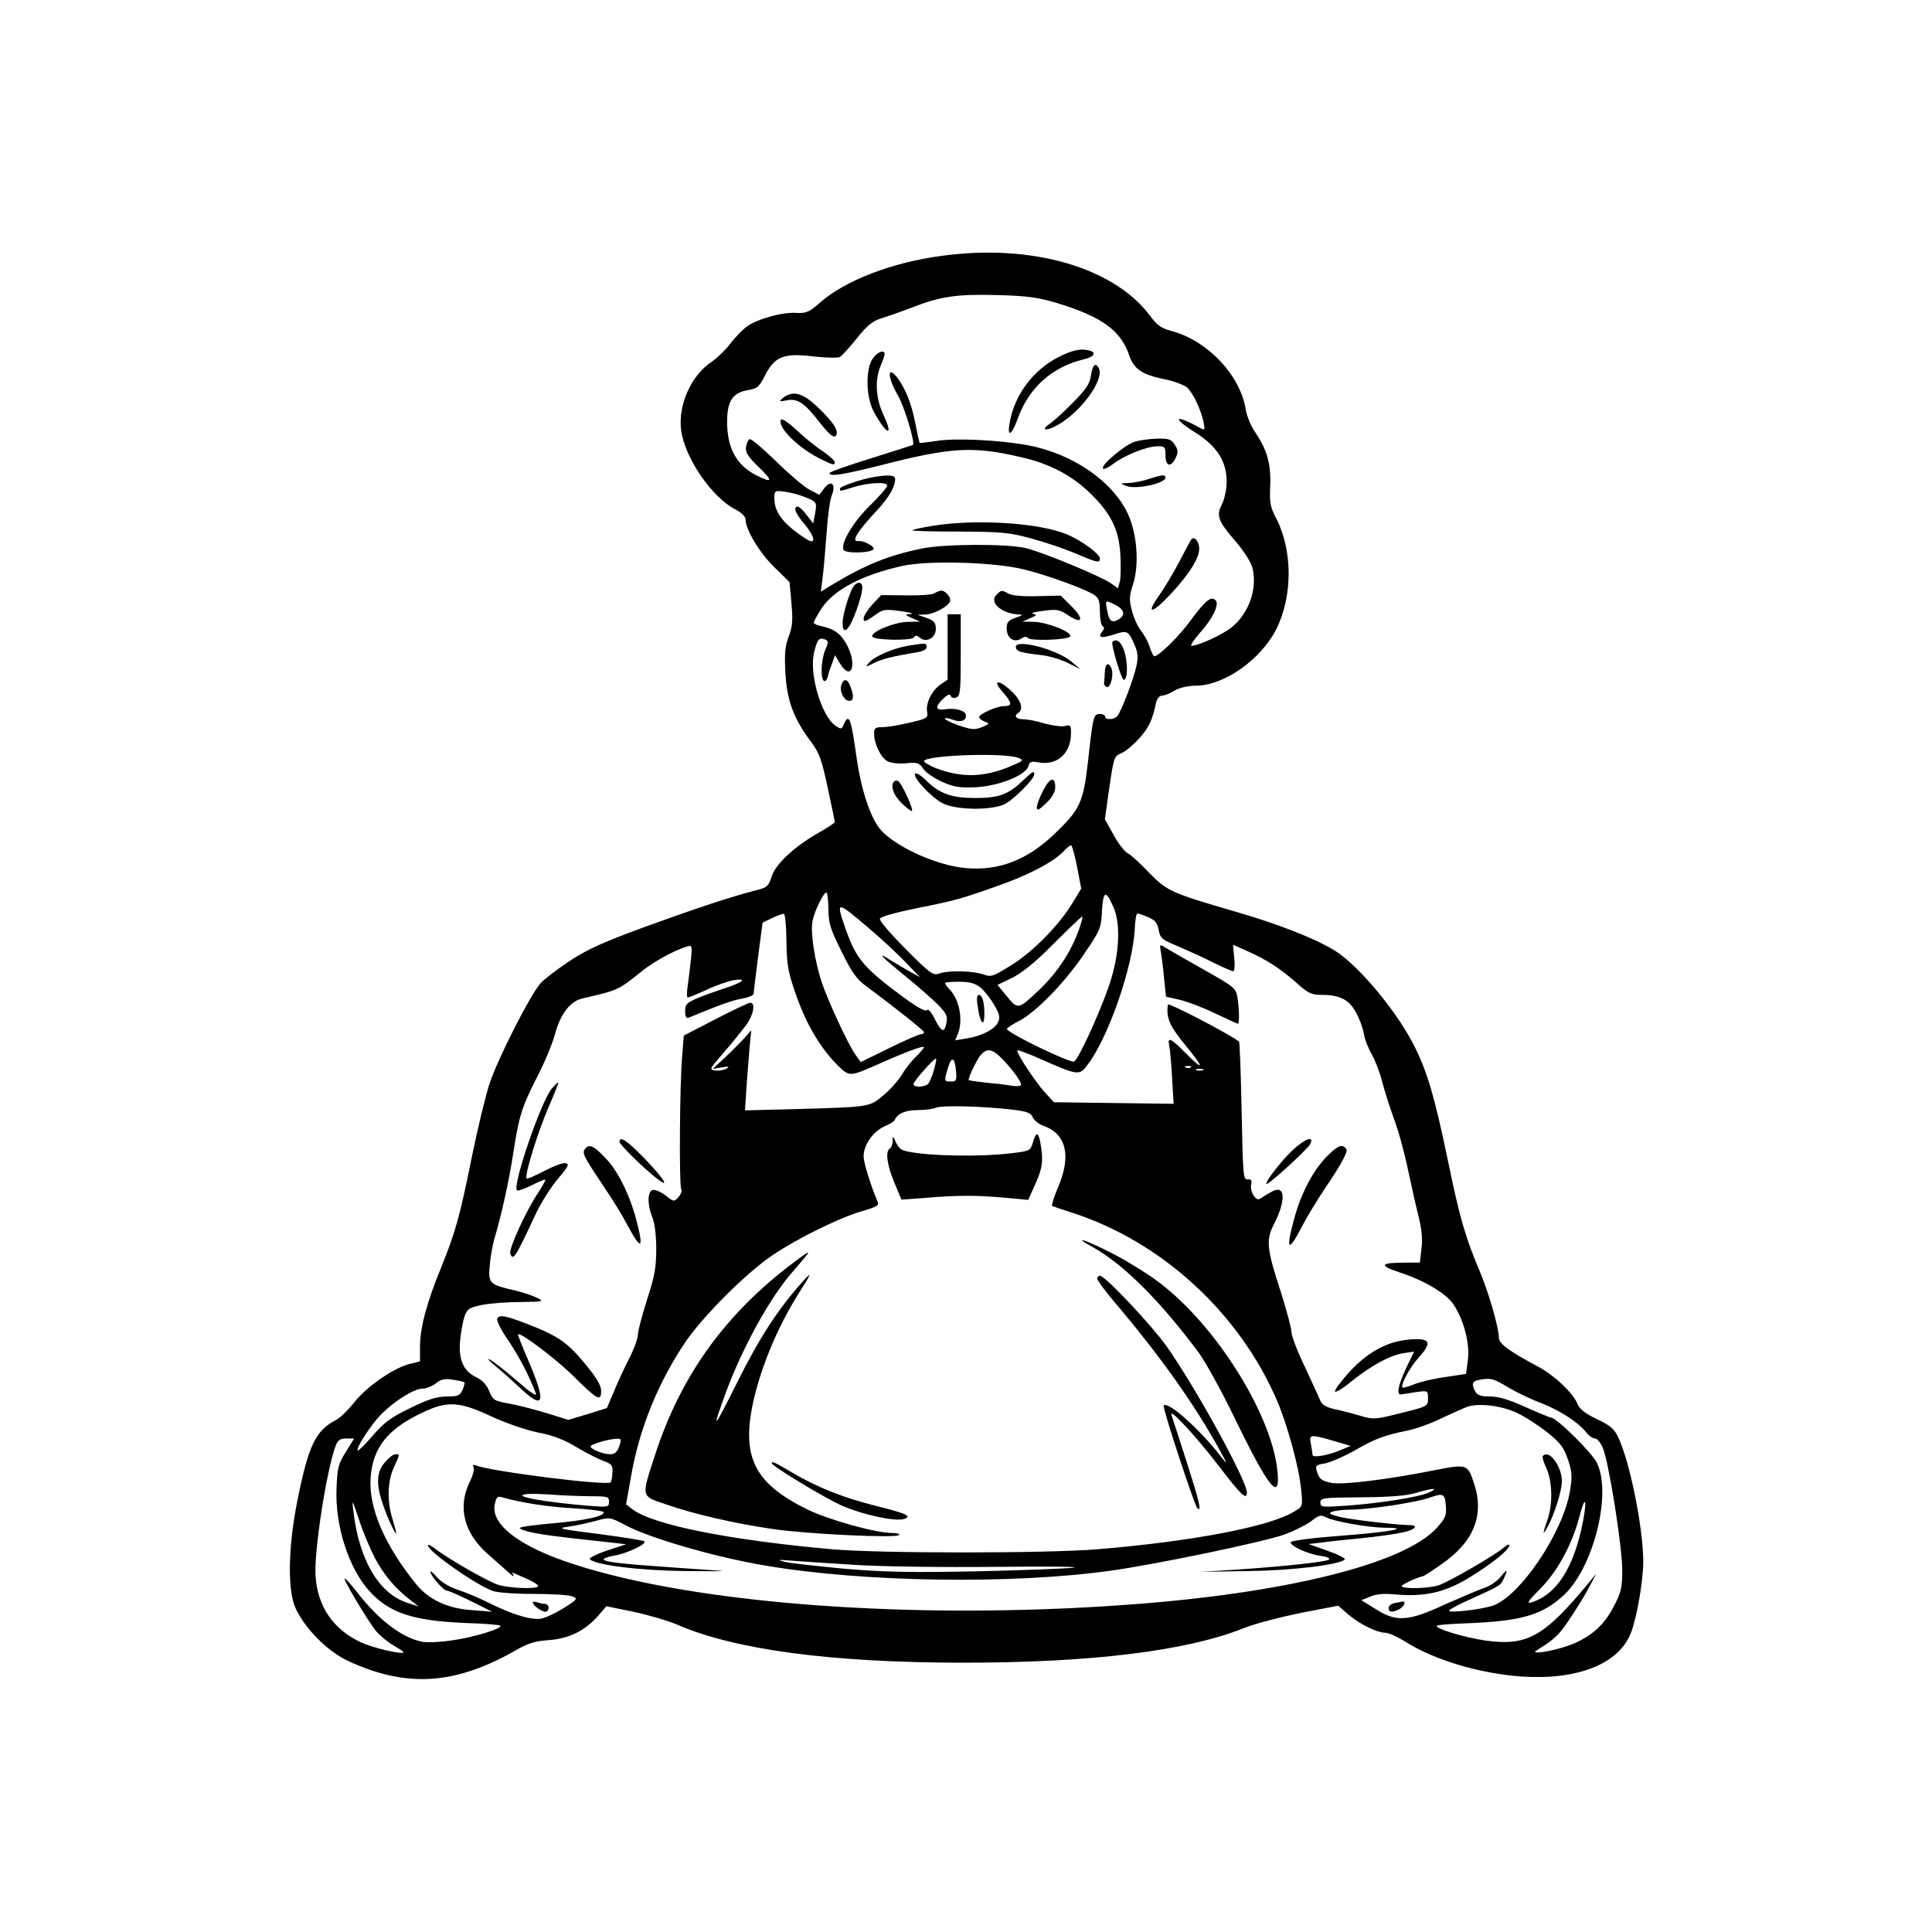 <?xml version="1.0" standalone="no"?>
<!DOCTYPE svg PUBLIC "-//W3C//DTD SVG 20010904//EN"
 "http://www.w3.org/TR/2001/REC-SVG-20010904/DTD/svg10.dtd">
<svg version="1.0" xmlns="http://www.w3.org/2000/svg"
 width="736pt" height="736pt" viewBox="0 0 736 736"
 preserveAspectRatio="xMidYMid meet">

<g transform="translate(0,736) scale(0.1,-0.1)"
fill="#000000" stroke="none">
<path d="M3585 6385 c-188 -25 -365 -94 -459 -176 -42 -37 -54 -43 -90 -41
-57 4 -154 -24 -194 -54 -18 -15 -46 -44 -62 -66 -16 -21 -47 -51 -70 -67 -78
-52 -128 -166 -115 -261 14 -105 118 -256 207 -301 22 -11 38 -27 38 -37 0
-39 53 -127 109 -182 l59 -58 7 -80 c6 -64 4 -89 -10 -126 -14 -36 -17 -66
-13 -139 6 -106 31 -174 97 -262 32 -43 41 -67 64 -175 15 -69 27 -128 27
-132 0 -3 -29 -22 -64 -42 -90 -51 -163 -119 -177 -167 -11 -34 -17 -40 -53
-49 -98 -25 -225 -67 -421 -138 -167 -61 -227 -88 -295 -133 -47 -31 -97 -69
-111 -85 -38 -42 -162 -286 -193 -379 -15 -44 -45 -168 -67 -275 -47 -233 -63
-292 -119 -430 -54 -131 -80 -229 -80 -300 l0 -56 -43 -11 c-62 -17 -162 -87
-209 -147 -22 -28 -52 -57 -67 -65 -78 -40 -105 -95 -147 -302 -37 -183 -40
-352 -6 -420 39 -79 122 -161 199 -197 224 -103 408 -91 643 44 42 24 71 33
122 36 77 6 137 36 187 93 l31 36 103 -21 c56 -12 132 -34 169 -50 217 -94
580 -143 1073 -144 497 -1 867 44 1087 133 40 16 137 41 215 57 l141 27 38
-33 c43 -37 108 -69 141 -70 13 0 46 -15 75 -33 111 -71 287 -123 448 -134
211 -13 365 48 412 164 23 56 48 201 48 274 0 129 -52 386 -97 477 -14 29 -32
44 -80 66 -45 22 -66 38 -74 59 -18 42 -88 108 -150 141 -110 59 -149 87 -149
110 0 37 -37 166 -70 246 -58 137 -79 209 -125 433 -50 239 -77 332 -126 430
-59 118 -181 271 -276 346 -60 49 -225 116 -413 170 -237 69 -255 77 -322 146
-32 34 -69 68 -81 74 -13 7 -38 39 -55 71 l-33 59 17 120 c17 116 18 120 46
132 16 6 46 32 68 56 37 42 50 69 64 136 4 16 13 27 23 27 8 0 30 8 47 19 19
11 51 19 85 19 106 2 243 99 302 213 64 126 64 301 1 424 -23 43 -26 61 -23
125 3 84 -12 136 -57 203 -16 23 -32 61 -36 85 -20 133 -147 266 -286 302 -35
9 -52 21 -78 56 -138 186 -454 277 -797 229z m440 -179 c172 -52 245 -105 277
-200 17 -51 48 -73 131 -90 37 -7 77 -22 89 -32 23 -21 52 -82 63 -132 6 -30
5 -32 -12 -23 -98 55 -113 42 -19 -17 81 -51 119 -109 119 -186 0 -29 -8 -66
-17 -85 -24 -45 -16 -66 49 -141 32 -37 60 -80 66 -103 20 -77 -12 -172 -78
-226 -34 -28 -127 -71 -154 -71 -6 0 8 21 31 48 50 55 76 110 61 125 -17 17
-38 1 -94 -75 -46 -63 -122 -138 -140 -138 -3 0 -11 16 -17 35 -6 20 -22 48
-34 63 -12 15 -27 49 -34 76 -11 42 -10 56 4 99 25 76 16 197 -21 273 -60 124
-211 226 -380 258 -110 20 -278 28 -349 16 -33 -5 -61 -8 -63 -7 -1 2 -9 37
-17 79 -14 72 -38 130 -69 171 -38 47 -36 -1 3 -68 25 -43 67 -182 58 -190 -2
-1 -74 -24 -160 -51 -87 -27 -158 -52 -158 -56 0 -15 49 -7 201 31 261 67 346
72 526 30 108 -24 193 -68 263 -135 81 -78 112 -139 118 -235 2 -43 2 -89 -2
-104 l-7 -26 -27 19 c-39 27 -263 120 -325 134 -71 17 -306 16 -392 -1 -129
-26 -218 -62 -349 -141 l-39 -24 7 55 c4 30 10 106 15 169 4 63 13 128 20 144
17 42 -3 60 -29 26 l-19 -25 -38 20 c-21 11 -78 60 -127 108 -49 48 -94 86
-100 84 -6 -2 -12 -16 -14 -30 -3 -21 8 -37 49 -77 55 -53 52 -62 -9 -31 -77
39 -112 104 -112 204 0 80 21 111 80 121 36 6 42 12 65 57 37 72 72 85 185 71
47 -5 91 -6 99 -2 8 4 37 36 65 71 41 51 61 67 96 77 25 8 74 25 110 39 113
44 173 53 325 49 116 -3 155 -8 230 -30z m-963 -738 c50 -19 51 -21 43 -64
l-7 -38 -25 32 c-13 18 -29 32 -34 32 -19 0 -8 -28 27 -68 19 -23 34 -49 32
-58 -2 -12 -15 -7 -58 24 -62 45 -90 86 -90 132 0 31 1 32 38 27 20 -2 54 -11
74 -19z m838 -277 c93 -23 232 -74 268 -97 18 -12 22 -24 22 -64 0 -27 5 -52
10 -55 8 -5 7 -11 -1 -21 -19 -23 -3 -27 45 -11 51 17 55 15 80 -44 11 -27 12
-46 5 -77 -10 -48 -57 -171 -72 -189 -11 -15 -47 -17 -47 -3 0 6 -9 10 -20 10
-24 0 -26 -6 -45 -179 -18 -158 -30 -184 -127 -277 -104 -100 -212 -142 -338
-131 -120 10 -291 92 -336 160 -36 55 -64 147 -80 255 -22 157 -29 178 -50
132 -8 -19 -10 -19 -32 -4 -53 37 -100 197 -81 277 12 51 19 60 42 51 13 -5
14 -10 1 -39 -16 -38 -19 -111 -5 -119 5 -3 12 5 15 19 3 13 11 36 17 51 l10
28 20 -33 c41 -67 65 -6 27 69 -23 45 -49 64 -100 75 -16 3 -28 9 -28 13 0 5
14 30 31 56 47 70 154 126 306 160 99 22 348 15 463 -13z m350 -136 c35 -18
38 -40 9 -56 -25 -13 -34 -5 -42 39 -7 37 -6 37 33 17z m-147 -997 l16 -83
-32 -53 c-52 -86 -151 -187 -233 -238 -71 -44 -78 -47 -108 -36 -39 14 -135
16 -169 3 -22 -8 -34 0 -127 94 -56 56 -101 108 -98 115 2 8 61 24 144 41 146
29 168 35 329 93 104 38 191 85 227 123 12 13 24 23 28 23 4 0 14 -37 23 -82z
m-947 -161 c0 -54 7 -76 50 -162 39 -80 58 -106 94 -132 99 -73 219 -168 220
-175 0 -5 -6 -8 -12 -8 -7 0 -62 -24 -121 -53 l-108 -53 -20 28 c-28 39 -103
201 -128 274 -27 81 -44 191 -36 234 7 38 42 110 53 110 4 0 7 -28 8 -63z
m1085 9 c27 -60 25 -163 -7 -272 -25 -88 -122 -306 -142 -318 -13 -8 -263 113
-256 125 3 5 23 18 45 29 64 33 171 142 245 250 66 97 69 103 72 170 5 77 14
81 43 16z m-931 -82 c47 -40 110 -98 140 -130 l55 -57 -50 28 c-27 16 -60 35
-72 43 -46 29 -20 3 65 -66 48 -39 104 -88 126 -110 33 -35 37 -44 31 -71 -8
-38 -19 -33 -46 21 -12 24 -24 36 -28 30 -4 -7 -33 8 -81 43 -161 118 -189
152 -230 270 -36 105 -35 105 90 -1z m-314 -47 c1 -87 5 -116 33 -197 38 -113
93 -208 156 -272 52 -52 47 -52 170 2 96 43 165 68 165 61 0 -4 -14 -20 -31
-37 -17 -16 -41 -47 -54 -69 -13 -22 -45 -57 -70 -78 -53 -44 -48 -44 -329
-52 l-198 -5 6 92 c4 51 9 120 12 153 l6 60 -33 -37 c-19 -20 -52 -53 -74 -73
l-40 -37 35 6 c27 4 31 3 17 -5 -10 -6 -29 -9 -42 -7 -24 3 -23 5 32 68 31 36
69 83 85 104 29 40 37 86 16 86 -7 0 -67 -29 -133 -63 l-120 -62 -6 -75 c-10
-108 -12 -496 -4 -510 4 -6 -1 -20 -10 -30 -17 -19 -18 -19 -51 7 -19 14 -41
23 -49 19 -19 -7 -19 -56 0 -103 9 -22 15 -68 15 -121 0 -70 -6 -104 -35 -193
-19 -60 -35 -120 -35 -134 0 -14 -16 -58 -37 -98 -20 -39 -46 -97 -58 -127
l-23 -54 -73 -23 -74 -22 -77 24 c-42 13 -107 30 -143 37 -63 11 -67 14 -81
48 -10 24 -26 42 -49 53 -50 24 -69 67 -62 141 3 34 11 75 17 92 10 28 18 33
67 43 31 6 97 11 147 11 85 1 89 2 64 15 -15 8 -53 21 -86 29 -99 23 -103 26
-96 99 3 34 12 82 20 107 23 77 53 210 69 315 22 144 33 178 90 290 29 55 60
130 70 168 20 74 57 122 102 133 141 33 135 30 228 104 47 38 123 79 171 94
20 6 21 4 17 -41 -3 -26 -8 -72 -12 -100 -5 -29 -5 -53 -1 -53 4 0 36 13 71
29 35 17 82 33 104 37 55 9 35 -9 -35 -31 -30 -10 -76 -26 -102 -37 -42 -18
-48 -24 -48 -50 0 -20 4 -28 13 -25 131 54 170 67 205 73 23 4 42 12 43 18 0
6 8 69 17 141 l17 130 35 17 c19 9 40 17 45 17 6 1 10 -40 11 -102z m1378 89
c26 -11 35 -22 40 -49 6 -31 12 -37 74 -62 37 -16 97 -43 134 -62 37 -18 71
-33 76 -33 5 0 7 23 4 50 l-5 51 54 -24 c73 -32 127 -67 189 -122 43 -39 57
-45 94 -45 68 0 104 -17 130 -64 13 -22 27 -59 31 -81 3 -22 17 -58 30 -80 13
-23 31 -69 40 -104 9 -36 30 -101 46 -145 17 -45 41 -134 54 -198 14 -65 32
-146 41 -180 10 -42 14 -80 9 -115 l-6 -53 -52 0 c-100 0 -107 -10 -26 -37 93
-30 178 -80 206 -122 39 -58 63 -149 55 -211 l-7 -54 -80 -12 c-44 -6 -98 -19
-119 -28 -22 -9 -41 -14 -43 -12 -9 9 27 76 62 115 53 58 43 75 -36 68 -85 -7
-159 -48 -230 -125 -32 -36 -56 -68 -53 -73 2 -5 32 13 64 40 76 60 143 97
196 106 l41 6 -28 -58 c-32 -67 -41 -109 -21 -105 8 1 34 5 58 9 44 6 44 5 44
-24 0 -30 -1 -31 -103 -56 -98 -25 -106 -25 -153 -11 -27 8 -71 20 -97 25 -38
9 -51 17 -59 37 -6 15 -33 73 -59 129 -27 56 -49 114 -49 128 0 14 -18 81 -39
148 -56 171 -59 202 -28 263 46 90 44 151 -5 126 -13 -7 -31 -17 -40 -24 -15
-10 -20 -9 -32 7 -8 11 -12 30 -10 42 4 16 1 21 -13 20 -17 -2 -18 14 -23 260
-3 144 -7 263 -10 265 -40 31 -270 150 -271 141 -7 -51 7 -82 67 -155 73 -88
73 -103 -1 -28 -54 55 -68 61 -61 28 3 -13 8 -68 11 -123 l6 -100 -228 3 -228
3 -35 38 c-37 41 -111 153 -104 160 2 2 45 -14 96 -37 137 -60 140 -60 172
-17 79 104 172 373 179 517 1 32 6 58 10 58 4 0 23 -6 41 -14z m-266 -53 c-29
-81 -81 -158 -146 -221 -83 -79 -84 -79 -126 -28 l-36 44 56 27 c38 19 89 60
157 129 56 56 105 103 109 104 4 1 -2 -24 -14 -55z m-374 -214 c14 -11 38 -41
52 -65 22 -37 25 -50 16 -68 -12 -27 -62 -53 -120 -62 l-43 -7 11 27 c19 51 5
126 -30 164 -11 11 -20 24 -20 27 0 3 24 5 54 5 39 0 60 -6 80 -21z m87 -276
c40 -42 69 -83 69 -96 0 -5 -17 -6 -37 -3 -21 4 -66 9 -100 12 -35 4 -63 8
-63 10 0 13 33 81 47 96 24 27 45 22 84 -19z m-263 -39 c-6 -21 -16 -45 -21
-51 -11 -15 -57 -17 -57 -3 0 11 81 102 86 97 2 -2 -2 -21 -8 -43z m84 -4 c3
-36 1 -40 -19 -40 -27 0 -27 0 -12 51 14 47 26 43 31 -11z m895 14 c-3 -3 -12
-4 -19 -1 -8 3 -5 6 6 6 11 1 17 -2 13 -5z m46 -11 c-7 -2 -19 -2 -25 0 -7 3
-2 5 12 5 14 0 19 -2 13 -5z m-728 -150 c57 -7 72 -12 79 -29 5 -12 24 -27 42
-33 86 -31 106 -114 55 -233 -16 -38 -26 -70 -23 -72 4 -2 39 -14 77 -26 340
-110 636 -381 780 -716 40 -94 84 -254 92 -341 6 -62 6 -62 -28 -82 -94 -57
-386 -113 -749 -143 -197 -16 -828 -16 -1010 0 -392 35 -682 93 -760 152 l-25
19 18 101 c31 184 103 362 209 519 68 99 232 263 332 330 95 64 255 143 343
168 49 14 62 21 57 33 -27 64 -54 150 -54 175 0 43 34 92 77 113 21 9 40 20
41 25 12 25 38 37 85 38 29 0 61 4 72 9 22 10 177 6 290 -7z m-2086 -1039 c2
-2 -1 -15 -7 -29 -10 -22 -18 -25 -60 -25 -37 0 -70 -10 -139 -44 -73 -35
-100 -55 -143 -105 -29 -34 -55 -59 -57 -57 -9 8 52 101 90 139 51 51 125 97
156 97 15 0 37 9 51 20 20 16 34 19 65 14 22 -3 42 -8 44 -10z m3976 -19 c32
-19 88 -46 126 -60 71 -28 142 -73 172 -112 10 -13 25 -23 33 -23 8 0 22 -16
30 -36 23 -54 74 -377 74 -466 0 -67 -4 -84 -33 -139 -37 -72 -89 -117 -169
-147 -64 -23 -154 -37 -124 -19 68 42 86 59 126 120 25 37 58 90 73 119 l28
53 -33 -40 c-167 -201 -231 -236 -387 -215 -84 12 -198 47 -187 57 3 3 54 7
113 9 208 8 287 31 369 106 113 103 185 385 128 504 -17 38 -155 174 -176 174
-4 0 -48 18 -97 40 -62 28 -102 40 -134 40 -36 0 -49 5 -57 19 -15 29 -12 39
13 44 45 9 56 6 112 -28z m-3875 -110 c56 -26 131 -52 179 -62 59 -11 101 -28
149 -57 37 -22 83 -45 102 -52 31 -11 35 -17 33 -44 0 -17 -4 -34 -7 -37 -14
-14 -451 41 -512 64 -12 4 -15 3 -10 -6 4 -6 -2 -32 -15 -57 -46 -96 -22 -193
68 -273 26 -23 61 -54 78 -69 16 -15 25 -21 21 -13 -5 8 -5 12 0 9 5 -2 28
-13 52 -23 23 -10 42 -22 42 -27 0 -13 -114 -9 -156 6 -42 15 -192 101 -236
136 -16 12 -28 18 -28 13 0 -22 177 -147 245 -173 17 -7 84 -12 155 -12 68 0
135 -4 149 -9 23 -9 22 -11 -30 -44 -30 -19 -68 -37 -86 -41 -37 -7 -109 14
-203 61 -36 18 -88 40 -117 49 -32 11 -62 29 -78 47 -14 17 -25 26 -25 21 0
-15 50 -72 63 -72 7 0 48 -18 92 -40 l80 -40 -75 6 c-94 6 -165 39 -213 97
-122 150 -184 294 -175 410 9 114 66 184 198 246 94 45 140 42 260 -14z m3910
12 c30 -14 82 -48 115 -74 50 -40 63 -58 78 -103 16 -47 17 -65 8 -119 -26
-160 -194 -408 -298 -439 -50 -15 -163 -27 -163 -18 0 4 35 23 78 42 117 53
119 54 131 81 17 36 13 38 -14 4 -14 -16 -42 -35 -63 -41 -20 -7 -86 -35 -147
-62 -140 -65 -186 -68 -264 -18 l-55 34 35 14 c23 10 53 12 94 8 110 -10 187
7 277 61 88 53 158 109 158 126 0 6 -10 2 -22 -9 -32 -28 -206 -129 -247 -143
-39 -13 -141 -15 -141 -3 0 6 61 34 80 37 3 0 33 19 67 43 128 87 170 190 127
315 -23 69 -27 70 -145 47 -179 -36 -359 -58 -397 -49 -39 8 -47 15 -56 46 -6
19 -2 23 31 28 21 4 72 26 113 49 80 46 113 58 201 76 31 6 90 27 130 47 41
19 85 39 99 44 45 15 132 4 190 -24z m-700 -106 l65 -19 -35 -15 c-48 -21
-110 -32 -110 -19 0 5 -3 24 -6 41 -8 37 -3 38 86 12z m-3763 -43 c-29 -46
-32 -61 -35 -139 -6 -140 46 -303 125 -390 76 -84 167 -114 371 -122 68 -2
125 -7 128 -10 10 -10 -102 -45 -184 -56 -46 -7 -98 -9 -115 -5 -78 16 -166
84 -248 190 -23 30 -44 53 -46 50 -5 -4 79 -145 115 -194 14 -18 45 -45 69
-59 24 -14 43 -27 41 -28 -9 -8 -116 17 -162 38 -106 49 -166 136 -174 253 -6
94 42 405 77 497 8 21 17 27 40 27 l30 0 -32 -52z m1042 22 c-8 -22 -17 -30
-35 -30 -26 0 -74 19 -74 30 0 8 65 27 97 29 20 1 21 -1 12 -29z m3084 -176
c-41 -18 -188 -41 -315 -50 -92 -6 -98 -6 -98 12 0 18 10 19 158 20 110 1 172
6 207 17 63 19 90 20 48 1z m-3190 -14 c62 0 67 -2 67 -21 0 -21 -3 -21 -82
-15 -140 12 -248 29 -248 39 0 6 35 8 98 4 53 -4 127 -7 165 -7z m3255 -38 c3
-35 -2 -46 -34 -82 -124 -138 -581 -251 -1189 -294 -806 -58 -1635 3 -2102
156 -204 66 -315 151 -298 228 6 27 10 31 28 26 68 -20 176 -37 274 -42 62 -4
113 -10 113 -15 0 -16 -70 -31 -192 -42 -71 -6 -128 -14 -128 -18 0 -4 21 -12
47 -17 43 -9 85 -15 298 -38 l60 -7 -73 -24 c-41 -14 -70 -29 -65 -33 22 -22
187 -43 363 -45 102 -1 163 -1 135 1 -27 2 -117 8 -200 14 -184 13 -245 20
-245 30 0 4 18 10 41 14 47 8 124 44 114 54 -4 4 -82 16 -173 28 -152 19 -162
22 -117 28 28 4 74 14 104 22 54 15 54 15 113 -16 94 -50 342 -122 533 -154
375 -64 940 -72 1313 -20 170 23 597 112 667 139 36 13 81 36 100 50 29 23 37
25 56 15 29 -16 161 -39 223 -40 106 0 25 -16 -160 -30 -109 -8 -195 -19 -197
-25 -3 -14 66 -46 114 -52 22 -3 37 -9 32 -14 -9 -9 -168 -26 -358 -39 l-130
-8 180 3 c169 2 348 24 368 44 4 4 -25 19 -65 33 l-73 26 45 5 c25 4 95 11
155 17 61 6 131 16 158 22 49 10 64 28 25 28 -49 1 -216 20 -263 31 -40 10
-46 14 -30 20 11 4 44 8 74 8 72 1 251 28 298 46 51 18 58 15 61 -33z m-4080
-197 c34 -64 75 -113 132 -158 l35 -27 -46 15 c-107 36 -182 165 -203 350 -6
46 -4 43 22 -35 15 -47 43 -112 60 -145z m4603 142 c-34 -178 -101 -283 -199
-312 -18 -5 -8 9 35 52 66 66 122 169 150 276 21 81 30 70 14 -16z m-2781
-168 c106 -7 335 -10 540 -8 195 2 330 1 300 -3 -30 -4 -197 -10 -370 -14
-253 -5 -352 -3 -505 10 -104 10 -206 21 -225 26 -30 8 -28 9 20 5 30 -2 138
-10 240 -16z"/>
<path d="M4033 6000 c-97 -49 -169 -145 -187 -252 -10 -57 9 -46 32 20 43 116
130 194 250 223 51 12 51 33 1 37 -23 2 -55 -7 -96 -28z"/>
<path d="M3324 5993 c-27 -40 -25 -144 3 -198 50 -93 80 -104 38 -14 -29 62
-33 132 -10 186 8 19 15 39 15 44 0 19 -29 8 -46 -18z"/>
<path d="M4156 5929 c-5 -32 -19 -53 -69 -103 -34 -35 -73 -70 -86 -79 -42
-28 -14 -31 32 -4 91 54 177 176 152 216 -12 21 -23 11 -29 -30z"/>
<path d="M2984 5845 c-18 -15 -17 -16 13 -10 42 8 68 -10 127 -86 35 -44 51
-58 59 -50 16 16 -7 52 -69 111 -57 54 -93 63 -130 35z"/>
<path d="M2975 5761 c-15 -26 62 -104 144 -146 56 -28 61 -29 61 -15 0 5 -21
24 -47 42 -27 17 -71 54 -100 81 -29 27 -54 44 -58 38z"/>
<path d="M4322 5677 c-38 -12 -131 -91 -120 -102 4 -4 22 5 42 20 43 32 126
65 166 65 28 0 30 -3 30 -35 0 -42 21 -47 39 -9 10 22 9 31 -4 50 -13 21 -23
24 -68 23 -28 -1 -67 -6 -85 -12z"/>
<path d="M3330 5543 c-48 -8 -130 -36 -130 -44 0 -11 -4 -12 54 6 57 17 126
20 126 5 0 -6 -29 -40 -65 -75 -64 -62 -112 -143 -102 -169 6 -16 110 -13 115
3 3 10 -39 32 -56 30 -32 -5 -9 33 70 118 46 50 68 88 68 119 0 14 -25 16 -80
7z"/>
<path d="M4375 5535 c-22 -8 -56 -14 -75 -15 -34 -1 -34 -2 -10 -11 37 -15
150 9 150 32 0 12 -16 10 -65 -6z"/>
<path d="M3548 5356 c-37 -6 -69 -13 -72 -16 -2 -3 77 -5 177 -5 164 -1 191
-3 278 -27 52 -14 128 -40 168 -57 82 -35 91 -37 91 -18 0 17 -72 69 -125 91
-106 45 -353 60 -517 32z"/>
<path d="M4537 5303 c-3 -4 -23 -42 -45 -84 -22 -42 -56 -99 -76 -127 -53 -74
-28 -72 42 3 75 80 115 145 110 181 -3 27 -21 43 -31 27z"/>
<path d="M3253 5128 c-16 -20 -43 -109 -43 -140 0 -54 26 -29 54 51 26 74 27
101 7 101 -5 0 -13 -6 -18 -12z"/>
<path d="M3560 5100 c-8 -6 -57 -9 -109 -8 l-94 1 -34 -36 c-18 -20 -33 -44
-33 -52 0 -17 6 -15 51 17 22 16 33 18 90 10 35 -5 53 -10 39 -11 -25 -2 -25
-2 5 -16 l30 -13 -47 -1 c-51 -1 -141 -38 -135 -56 5 -14 150 -17 159 -3 5 9
11 8 23 -2 25 -20 61 1 60 35 0 23 -7 31 -35 41 l-35 12 30 1 c35 1 95 35 95
54 0 16 -20 37 -34 37 -6 0 -18 -5 -26 -10z"/>
<path d="M3796 5094 c-30 -29 21 -73 88 -75 14 0 10 -4 -14 -12 -29 -10 -35
-17 -35 -41 0 -37 27 -56 55 -39 11 8 21 9 25 3 8 -13 157 -8 162 6 6 17 -89
54 -139 55 l-43 1 30 13 c25 11 26 13 10 17 -11 2 7 7 39 11 53 7 63 5 97 -18
53 -35 60 -13 10 36 l-40 40 -88 -2 c-54 -2 -96 2 -110 9 -28 15 -28 15 -47
-4z"/>
<path d="M3610 4896 l0 -125 -29 -20 c-33 -24 -55 -71 -49 -104 4 -22 -1 -25
-67 -40 -39 -10 -86 -17 -103 -17 -28 0 -32 -4 -32 -25 0 -39 26 -92 51 -105
12 -7 43 -10 70 -8 43 5 50 2 65 -19 8 -14 40 -36 70 -50 47 -21 67 -25 132
-22 88 5 191 46 200 81 4 16 11 19 36 14 73 -14 126 33 126 112 0 29 -2 32
-24 26 -13 -3 -47 2 -77 10 -29 9 -65 16 -81 16 -28 0 -37 13 -18 25 20 13 9
49 -26 81 -49 47 -76 45 -35 -1 37 -43 39 -55 6 -55 -28 0 -95 -30 -95 -42 0
-5 10 -12 21 -17 20 -7 20 -8 -10 -21 -28 -11 -39 -10 -87 6 -29 10 -54 22
-54 26 0 4 12 3 27 -3 31 -12 53 -6 53 15 0 19 -39 30 -80 24 -37 -6 -39 10
-6 41 16 15 25 19 28 10 2 -7 11 -10 21 -6 15 6 17 25 17 162 l0 155 -25 0
-25 0 0 -124z m269 -423 c22 -9 21 -11 -29 -32 -101 -43 -189 -45 -288 -6 -23
10 -42 21 -42 25 0 23 305 34 359 13z"/>
<path d="M4238 4915 c-7 -7 34 -145 43 -145 14 0 16 55 5 99 -10 41 -31 62
-48 46z"/>
<path d="M3459 4900 c-58 -10 -129 -41 -149 -65 -14 -17 -14 -17 17 -2 30 16
74 27 166 42 23 4 37 11 37 20 0 16 -3 16 -71 5z"/>
<path d="M3870 4896 c0 -17 15 -22 92 -31 32 -3 79 -17 105 -30 l48 -24 -34
29 c-54 46 -211 87 -211 56z"/>
<path d="M4209 4800 c-1 -16 -2 -35 -3 -42 -1 -6 4 -13 10 -15 14 -5 27 42 19
68 -10 29 -25 23 -26 -11z"/>
<path d="M3205 4750 c-8 -24 11 -60 30 -60 17 0 19 18 5 54 -11 31 -26 33 -35
6z"/>
<path d="M3486 4412 c-9 -14 62 -90 105 -112 49 -26 184 -28 235 -4 34 16 114
96 114 114 0 15 -4 13 -46 -26 -53 -51 -91 -64 -179 -64 -89 0 -135 16 -186
66 -20 20 -39 32 -43 26z"/>
<path d="M3406 4383 c-15 -16 -3 -52 29 -83 19 -18 37 -32 39 -29 7 6 -39 105
-52 113 -5 3 -12 3 -16 -1z"/>
<path d="M3992 4378 c-18 -24 -42 -77 -42 -94 0 -14 8 -10 35 16 24 23 35 43
35 62 0 30 -11 36 -28 16z"/>
<path d="M2103 3214 c-41 -46 -154 -376 -133 -389 4 -2 29 6 56 20 26 13 50
23 51 21 2 -2 -10 -24 -27 -50 -45 -66 -113 -215 -106 -232 11 -28 18 -18 99
156 20 41 57 100 83 130 40 47 44 56 28 59 -10 2 -47 -12 -81 -30 -34 -18 -64
-31 -67 -28 -9 9 42 175 84 272 22 50 38 92 37 93 -1 2 -12 -8 -24 -22z"/>
<path d="M2360 3010 c0 -10 93 -102 143 -140 51 -40 27 -1 -46 75 -67 69 -97
90 -97 65z"/>
<path d="M2230 2985 c-14 -17 -9 -27 70 -145 32 -47 72 -112 89 -145 54 -101
65 -96 35 18 -23 89 -66 178 -109 226 -49 54 -69 65 -85 46z"/>
<path d="M1894 2336 c-3 -7 16 -45 42 -82 41 -61 77 -129 105 -201 6 -16 -18
0 -73 48 -45 39 -91 75 -103 80 -11 6 -2 -5 20 -23 22 -18 66 -57 97 -86 92
-87 100 -56 29 109 -22 51 -39 94 -38 96 9 9 144 -93 210 -158 93 -92 107
-100 107 -58 0 22 -17 50 -64 107 -66 79 -100 103 -222 150 -77 30 -104 35
-110 18z"/>
<path d="M4423 3730 c3 -19 9 -65 12 -101 l7 -66 53 -12 c29 -7 90 -30 135
-52 45 -21 83 -39 86 -39 6 0 5 59 -2 101 -6 35 -13 40 -128 105 -66 37 -132
75 -145 83 -24 15 -24 15 -18 -19z"/>
<path d="M4927 2981 c-44 -40 -114 -131 -101 -131 11 0 154 131 165 151 17 34
-18 22 -64 -20z"/>
<path d="M5057 2957 c-53 -53 -100 -141 -126 -237 -34 -123 -24 -135 28 -34
19 37 58 101 86 143 54 79 85 133 85 149 0 6 -7 13 -15 16 -10 4 -31 -10 -58
-37z"/>
<path d="M3725 3523 c9 -63 25 -79 25 -26 0 48 -8 73 -22 73 -7 0 -8 -18 -3
-47z"/>
<path d="M3935 3008 c-10 -32 -12 -33 -80 -41 -145 -18 -394 -8 -424 16 -7 6
-17 20 -21 32 -9 19 -9 19 -9 -2 -1 -12 -5 -25 -11 -28 -18 -11 -11 -63 17
-130 l27 -65 95 7 c122 10 194 10 302 0 l86 -8 27 60 c28 62 31 90 20 154 -8
46 -17 47 -29 5z"/>
<path d="M4163 2609 c117 -65 259 -207 405 -404 24 -33 85 -143 134 -244 132
-273 178 -329 164 -200 -25 218 -236 552 -451 714 -42 32 -118 79 -168 105
-105 55 -172 77 -84 29z"/>
<path d="M3020 2548 c-258 -195 -426 -428 -524 -729 -54 -166 -56 -157 44
-191 104 -36 259 -72 405 -93 129 -19 466 -35 479 -23 6 4 -5 8 -25 8 -63 0
-243 50 -326 91 -192 95 -244 191 -209 382 27 141 94 306 180 442 47 74 51 84
16 45 -95 -105 -167 -216 -251 -385 -94 -188 -100 -193 -42 -35 63 169 166
356 250 452 81 94 82 95 3 36z"/>
<path d="M4180 2489 c0 -7 33 -51 73 -98 169 -200 297 -380 394 -556 30 -55
30 -57 5 -25 -81 105 -202 213 -219 196 -6 -6 116 -377 128 -391 19 -19 7 28
-42 181 -28 86 -53 164 -56 173 -12 33 91 -78 178 -191 86 -113 109 -135 109
-104 0 46 -196 402 -307 559 -59 82 -233 267 -253 267 -5 0 -10 -5 -10 -11z"/>
<path d="M2940 1786 c0 -11 205 -135 270 -163 82 -35 205 -61 236 -49 28 11 8
20 -116 51 -121 31 -217 69 -312 125 -64 38 -78 45 -78 36z"/>
<path d="M1466 1789 c-32 -37 -34 -83 -7 -161 17 -51 50 -120 50 -108 1 3 -6
27 -14 54 -21 68 -19 142 5 195 24 52 24 51 6 51 -8 0 -26 -14 -40 -31z"/>
<path d="M2030 1255 c0 -11 32 -34 48 -35 6 0 12 7 12 15 0 8 -6 15 -14 15 -8
0 -21 3 -30 6 -9 3 -16 3 -16 -1z"/>
<path d="M5878 1814 c-4 -3 2 -24 13 -47 23 -51 25 -138 4 -197 -19 -54 -19
-63 1 -26 26 48 54 137 54 173 0 57 -48 122 -72 97z"/>
<path d="M5313 1253 c-13 -2 -23 -11 -23 -19 0 -17 14 -18 41 -4 18 10 27 31
12 29 -5 -1 -18 -4 -30 -6z"/>
</g>
</svg>
